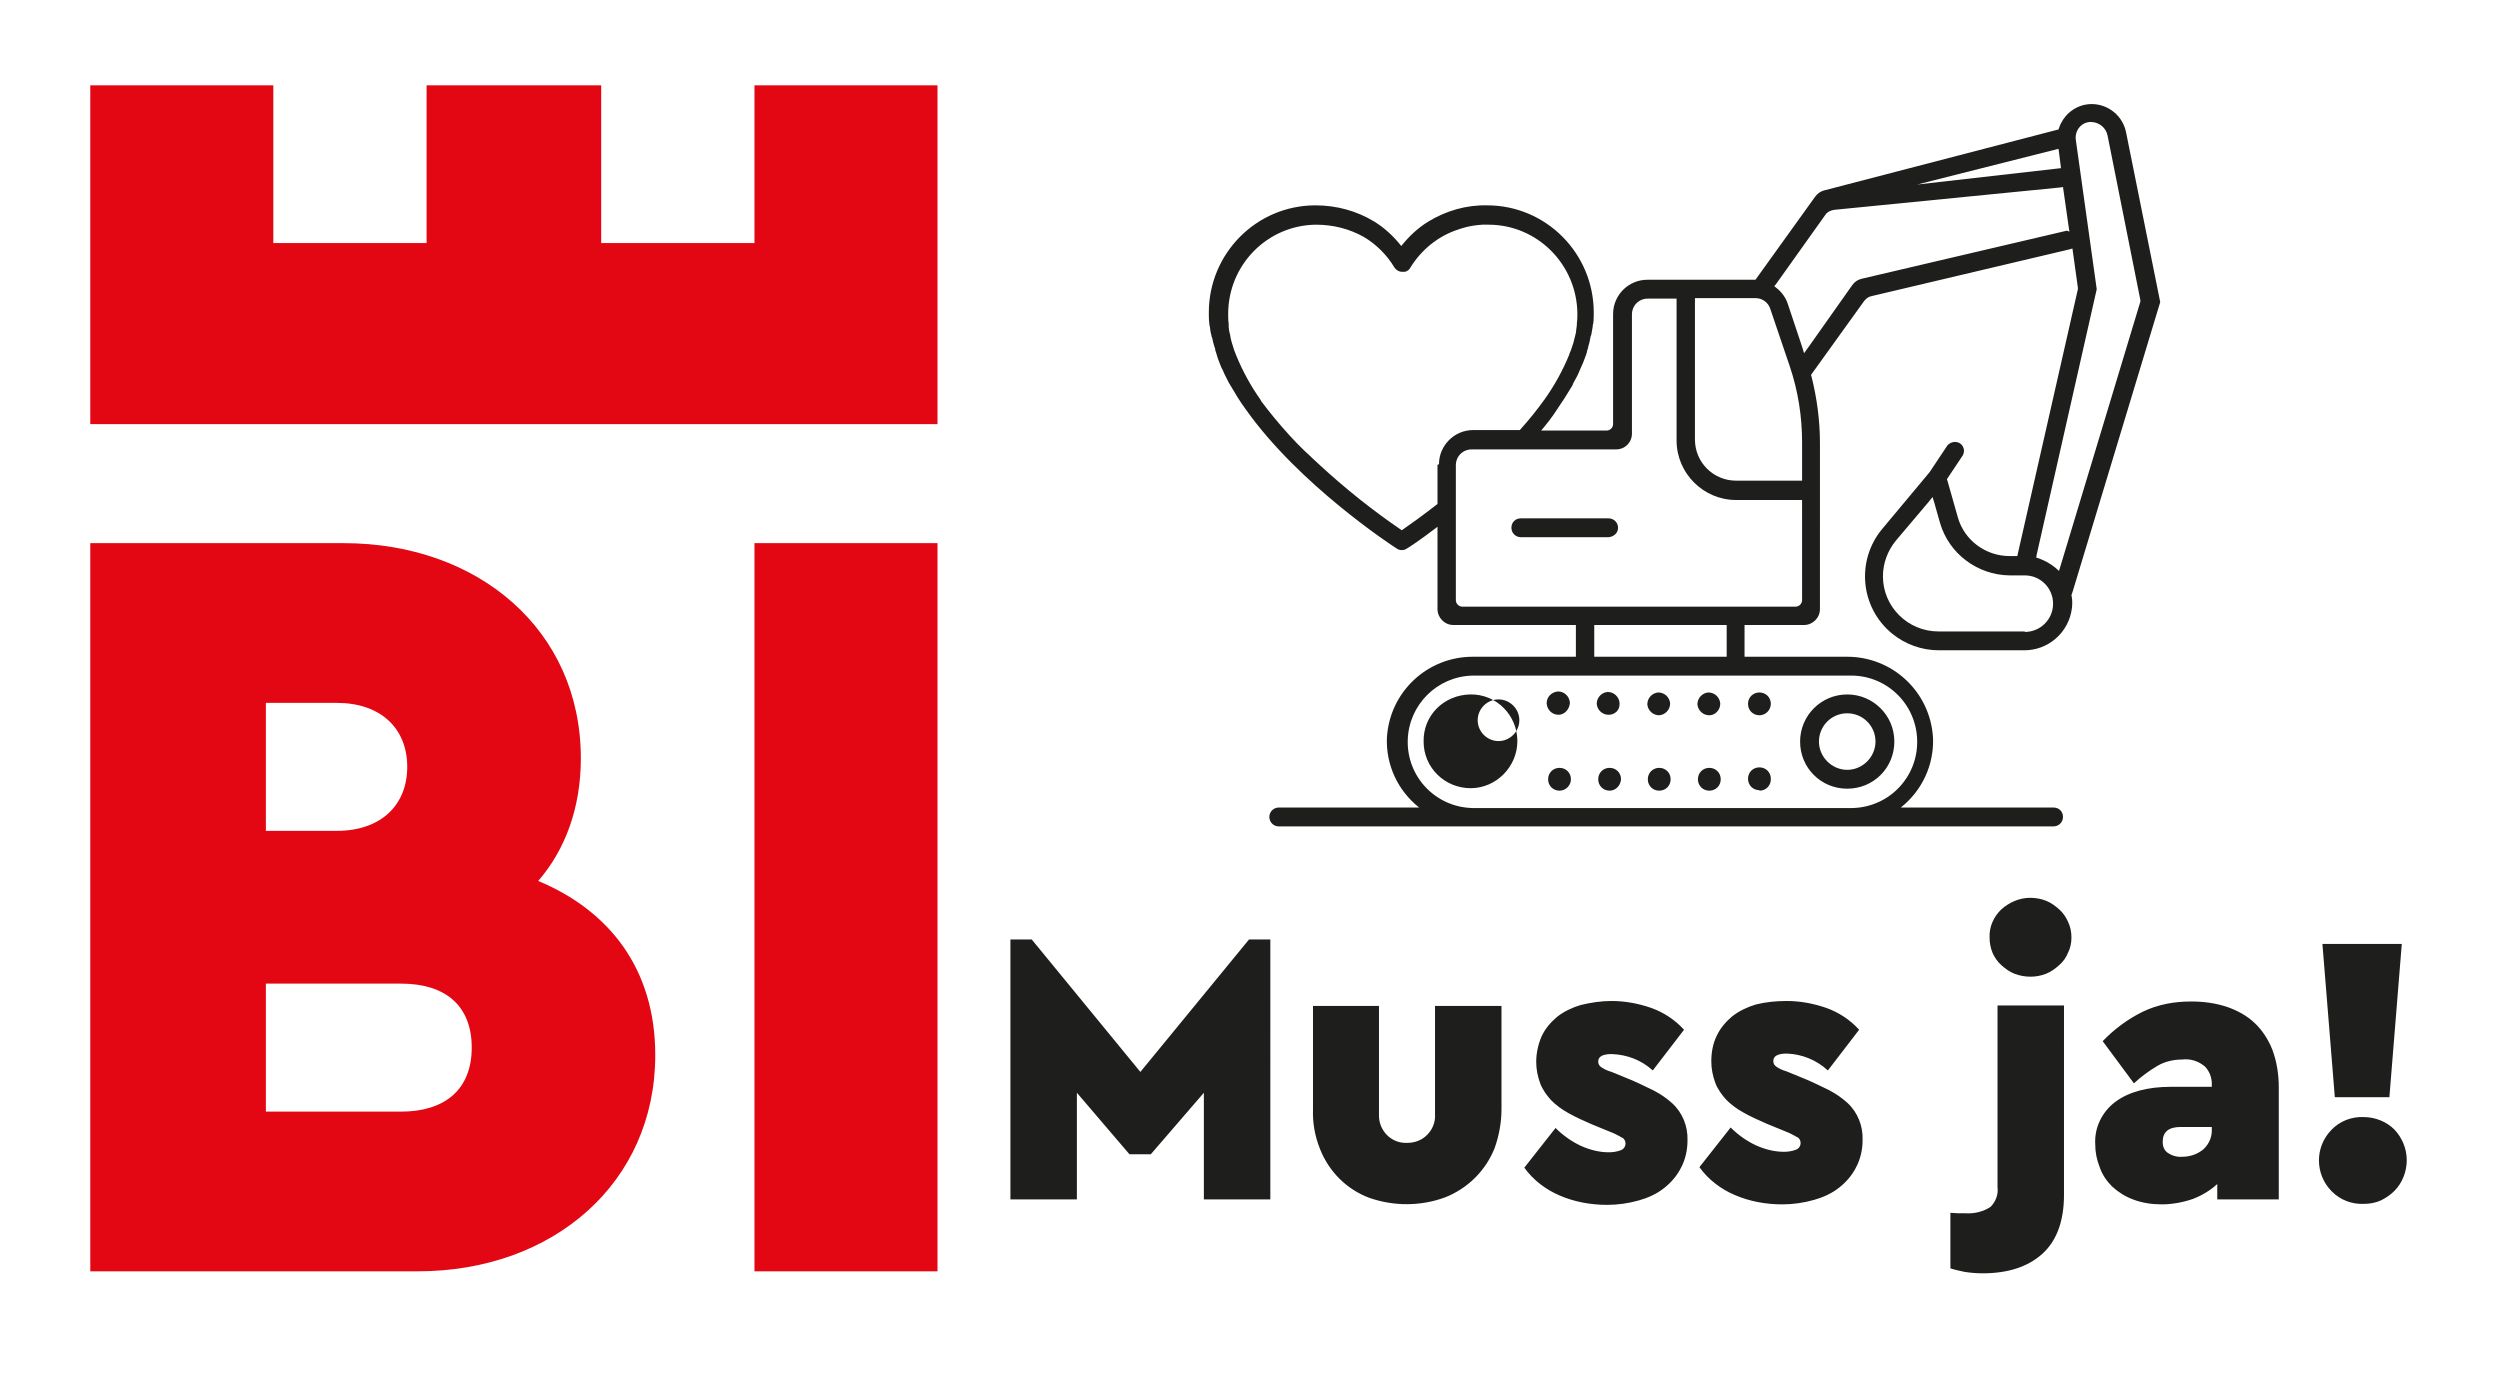 <?xml version="1.0" encoding="utf-8"?>
<!-- Generator: Adobe Illustrator 22.1.0, SVG Export Plug-In . SVG Version: 6.00 Build 0)  -->
<svg version="1.1" id="Ebene_1" xmlns="http://www.w3.org/2000/svg" xmlns:xlink="http://www.w3.org/1999/xlink" x="0px" y="0px"
	 viewBox="0 0 504 278" style="enable-background:new 0 0 504 278;" xml:space="preserve">
<style type="text/css">
	.st0{fill:#E30613;}
	.st1{fill:#1E1E1C;}
</style>
<title>Zeichenfläche 2</title>
<path class="st0" d="M189,17.2h-36.9v31.8h-30.9V17.2H86v31.8H55.1V17.2H18.2v68.3H189V17.2z M95.1,211.2c0-8.7-5.6-12.9-14.2-12.9
	H53.6v25.8h27.3C89.5,224.1,95.1,219.8,95.1,211.2 M53.6,167.5h14.3c8.8,0,14.2-5.1,14.2-12.9s-5.4-12.9-14.2-12.9H53.6V167.5z
	 M132.1,212.7c0,25.8-20.6,43.6-47.9,43.6H18.2V109.5h51.1c27,0,47.8,17.4,47.8,43.4c0,10-3.2,18.5-8.6,24.7
	C122.9,183.6,132.1,195.4,132.1,212.7 M189,256.3h-36.9V109.5H189V256.3z"/>
<g id="Ebene_2_1_">
	<g id="Ebene_1-2">
		<path class="st1" d="M372.4,140c-5.2,0-9.5,4.2-9.5,9.5s4.2,9.5,9.5,9.5s9.5-4.2,9.5-9.5c0,0,0,0,0,0l0,0
			C381.9,144.2,377.6,140,372.4,140 M372.4,143.8c3.2,0,5.7,2.6,5.7,5.7s-2.6,5.7-5.7,5.7s-5.7-2.6-5.7-5.7S369.2,143.8,372.4,143.8
			L372.4,143.8 M305.9,149.4c0-5.2-4.2-9.5-9.5-9.4s-9.5,4.2-9.4,9.5c0,5.2,4.2,9.4,9.5,9.4C301.6,158.9,305.9,154.6,305.9,149.4
			C305.9,149.4,305.9,149.4,305.9,149.4 M302.1,149.4c-2.3,0-4.2-1.9-4.2-4.2c0-2.3,1.9-4.2,4.2-4.2s4.2,1.9,4.2,4.2
			C306.3,147.5,304.4,149.4,302.1,149.4L302.1,149.4 M324.3,108.3h-17.7c-1,0-1.9-0.8-1.9-1.9s0.8-1.9,1.9-1.9c0,0,0,0,0,0h17.7
			c1,0,1.9,0.8,1.9,1.9S325.3,108.2,324.3,108.3C324.3,108.3,324.3,108.3,324.3,108.3 M354.7,144.2c-1.3,0-2.3-1-2.3-2.3
			c0-1.3,1-2.3,2.3-2.3c1.3,0,2.3,1,2.3,2.3C357,143.1,356,144.2,354.7,144.2C354.7,144.2,354.7,144.2,354.7,144.2 M344.6,144.2
			c-1.3,0-2.3-1-2.4-2.2c0-1.3,1-2.3,2.2-2.4c1.3,0,2.3,1,2.4,2.2c0,0,0,0,0,0v0.1C346.8,143.1,345.8,144.2,344.6,144.2
			 M334.5,144.2c-1.3,0-2.3-1-2.4-2.2c0-1.3,1-2.3,2.2-2.4c1.3,0,2.3,1,2.4,2.2c0,0,0,0,0,0l0,0
			C336.7,143.1,335.7,144.1,334.5,144.2C334.4,144.1,334.4,144.1,334.5,144.2L334.5,144.2 M324.3,144.1c-1.3,0-2.3-1-2.4-2.2
			c0-1.3,1-2.3,2.2-2.4c1.3,0,2.3,1,2.4,2.2c0,0,0,0,0,0v0.1C326.6,143.1,325.6,144.1,324.3,144.1
			C324.3,144.1,324.3,144.1,324.3,144.1L324.3,144.1 M314.2,144.1c-1.3,0-2.3-1-2.4-2.3c0-1.3,1-2.3,2.3-2.4c1.3,0,2.3,1,2.4,2.3
			l0,0C316.4,143,315.4,144.1,314.2,144.1C314.1,144.1,314.1,144.1,314.2,144.1L314.2,144.1 M354.7,159.3c-1.3,0-2.3-1-2.3-2.3
			s1-2.3,2.3-2.3c1.3,0,2.3,1,2.3,2.3c0,0,0,0.1,0,0.1c0,1.3-1,2.3-2.3,2.3 M344.6,159.4c-1.3,0-2.3-1-2.3-2.3s1-2.3,2.3-2.3
			s2.3,1,2.3,2.3l0,0C346.9,158.4,345.9,159.4,344.6,159.4 M334.5,159.4c-1.3,0-2.3-1-2.3-2.3s1-2.3,2.3-2.3s2.3,1,2.3,2.3l0,0
			C336.8,158.4,335.8,159.4,334.5,159.4L334.5,159.4 M324.5,159.4c-1.3,0-2.3-1-2.3-2.3c0-1.3,1-2.3,2.3-2.3c1.3,0,2.3,1,2.3,2.3
			c0,0,0,0,0,0C326.7,158.4,325.7,159.4,324.5,159.4L324.5,159.4 M314.4,159.4c-1.3,0-2.3-1-2.3-2.3c0-1.3,1-2.3,2.3-2.3
			c1.3,0,2.3,1,2.3,2.3c0,0,0,0,0,0C316.7,158.4,315.6,159.4,314.4,159.4 M435.5,60.9l-6.9-34.3c-0.8-3.8-4.5-6.2-8.2-5.5
			c-2.5,0.5-4.5,2.3-5.3,4.7l-0.1,0.3l-0.4,0.1l-46.9,12.2c-0.7,0.2-1.3,0.6-1.8,1.3l-12,16.7h-21.8c-3.8,0-6.9,3.1-6.9,6.9l0,0
			v22.2c0,0.7-0.6,1.3-1.3,1.3h-13.2c1.1-1.3,2.2-2.7,3.1-4.1l0,0c1.1-1.6,2.2-3.3,3.2-5l0.2-0.5c0.3-0.6,0.7-1.2,1-1.9l0.3-0.7
			c0.2-0.5,0.5-1.1,0.7-1.6l0.3-0.8c0.2-0.5,0.4-1,0.5-1.6c0.1-0.3,0.2-0.5,0.2-0.8c0.2-0.5,0.3-1.1,0.4-1.6c0-0.2,0.1-0.5,0.2-0.7
			c0.1-0.6,0.2-1.1,0.3-1.7c0-0.2,0-0.4,0.1-0.6c0.1-0.7,0.1-1.5,0.1-2.2c0-11.9-9.6-21.6-21.5-21.6c-4.2-0.1-8.3,1.1-11.9,3.3
			c-2.1,1.3-3.9,3-5.4,4.9c-1.5-1.9-3.3-3.6-5.4-4.9c-3.6-2.2-7.7-3.3-11.9-3.3c-11.9,0-21.5,9.7-21.5,21.6c0,0.7,0,1.5,0.1,2.2
			c0,0.2,0,0.4,0.1,0.6c0.1,0.6,0.1,1.1,0.3,1.7c0,0.2,0.1,0.5,0.2,0.7c0.1,0.5,0.2,1,0.4,1.6c0.1,0.3,0.2,0.5,0.2,0.8
			c0.2,0.5,0.3,1,0.5,1.6c0.1,0.3,0.2,0.5,0.3,0.8c0.2,0.5,0.4,1.1,0.7,1.6l0.3,0.7c0.3,0.6,0.6,1.2,0.9,1.8l0.3,0.5
			c1,1.7,2,3.4,3.2,5l0,0c10.7,15.1,29.3,27.3,30.4,28c0.3,0.2,0.6,0.3,1,0.3l0,0c0.4,0,0.7-0.1,1-0.3c0.4-0.2,2.8-1.8,6.2-4.4v16.6
			c0,1.7,1.4,3.2,3.2,3.2h24.7v6.4h-20.6c-9.3-0.1-17,7.1-17.5,16.4c-0.2,5.4,2.2,10.6,6.5,14h-28.3c-1,0-1.9,0.8-1.9,1.9
			c0,1,0.8,1.9,1.9,1.9h156.2c1,0,1.9-0.8,1.9-1.9s-0.8-1.9-1.9-1.9c0,0,0,0,0,0h-30.8c4.3-3.4,6.7-8.6,6.5-14
			c-0.5-9.3-8.2-16.5-17.5-16.4h-20.5V126h12c1.7,0,3.2-1.4,3.2-3.2V89.3c0-4.5-0.6-9-1.7-13.4l-0.1-0.3l0.2-0.3l10.5-14.6
			c0.4-0.5,0.9-0.9,1.5-1l39.8-9.4l0.7-0.2l0.1,0.7l1,7.2v0.3l-12.1,53.3l-0.1,0.5h-1.6c-4.8,0-9.1-3.2-10.4-7.8l-2.1-7.4l-0.1-0.3
			l0.2-0.3l3-4.5c0.5-0.9,0.2-2-0.7-2.5c-0.8-0.4-1.8-0.2-2.4,0.5l-3.6,5.4l0,0l-9.6,11.5c-5.2,6.3-4.4,15.7,2,21
			c2.7,2.2,6,3.4,9.5,3.4h17c5,0.1,9.2-3.6,9.8-8.5c0.1-0.9,0.1-1.8-0.1-2.6l0.3-0.9L435.5,60.9z M415,30l0.5,3.9l-29,3.3L415,30z
			 M289.8,93.7v7.9c-3.2,2.5-5.9,4.4-7.2,5.3c-5.9-4-11.5-8.5-16.7-13.3l0,0l-1.4-1.3l-0.3-0.3l-1.3-1.2l-0.6-0.6l-0.9-0.9
			c-0.5-0.5-1-1.1-1.5-1.6l0,0c-2-2.2-3.9-4.5-5.7-6.9v-0.1c-2-2.8-3.7-5.9-5-9.1l0,0c-0.3-0.7-0.5-1.3-0.7-2l-0.1-0.3
			c-0.2-0.6-0.3-1.1-0.4-1.7c0-0.1,0-0.3-0.1-0.4c-0.1-0.5-0.2-1-0.2-1.6v-0.4c-0.1-0.6-0.1-1.3-0.1-1.9c0-9.9,7.9-17.9,17.7-18
			c3.4,0,6.7,0.8,9.7,2.5c2.5,1.5,4.6,3.6,6.1,6.1c0.3,0.5,0.9,0.9,1.6,0.9h0.5c0.5-0.1,0.9-0.4,1.1-0.8c2.2-3.6,5.6-6.4,9.6-7.7
			l0.9-0.3c1.3-0.4,2.6-0.6,4-0.7h1.3c9.8,0,17.8,8,17.9,17.9c0,0.6,0,1.3-0.1,1.9v0.4c-0.1,0.5-0.1,1-0.2,1.6
			c0,0.1-0.1,0.3-0.1,0.4c-0.1,0.5-0.3,1.1-0.4,1.6l-0.1,0.3c-0.2,0.6-0.4,1.3-0.7,1.9v0.1c-1.3,3.2-3,6.3-5,9.1l0,0
			c-1.5,2.1-3.2,4.2-5,6.2h-9.4c-3.8,0-6.9,3.1-6.9,6.9L289.8,93.7z M372.8,136.2c7.4-0.2,13.5,5.6,13.7,13
			c0.2,7.4-5.6,13.5-13,13.7c-0.2,0-0.5,0-0.7,0h-76c-7.4-0.2-13.2-6.3-13-13.7c0.2-7.1,5.9-12.8,13-13H372.8z M321.4,132.4V126
			h26.7v6.4L321.4,132.4L321.4,132.4z M363.3,121c0,0.7-0.6,1.3-1.3,1.3h-67.2c-0.7,0-1.3-0.6-1.3-1.3l0,0V93.8
			c0-1.8,1.4-3.2,3.2-3.2l0,0h29.1c1.8,0,3.2-1.4,3.2-3.2c0,0,0,0,0,0l0,0v-24c0-1.8,1.4-3.2,3.2-3.2c0,0,0,0,0,0h5.8v28.6
			c0,6.6,5.4,12,12,12h13.3L363.3,121z M363.3,96.9h-13.3c-4.6,0-8.3-3.7-8.3-8.3V60.1h12.2c1.4,0,2.6,0.9,3,2.2l3.9,11.5
			c1.7,5,2.5,10.2,2.5,15.4L363.3,96.9z M416.7,46.5l-41.4,9.7c-0.8,0.2-1.4,0.6-1.9,1.3l-8.9,12.6l-0.8,1.1l-0.4-1.3l-2.9-8.7
			c-0.4-1.2-1.2-2.3-2.2-3.1l-0.5-0.4l0.4-0.5l9.9-13.9c0.4-0.6,1.1-0.9,1.8-1l45.5-4.5l0.6-0.1l0.1,0.7l1.1,7.7l0.1,0.6L416.7,46.5
			z M408.2,127.3h-17.4c-6.2,0-11.2-5-11.2-11.1c0-2.6,0.9-5.1,2.6-7.2l6.6-7.8l0.8-1l0.4,1.3l1.1,3.9c1.8,6.2,7.5,10.5,14,10.6h3.1
			c3.2,0,5.7,2.6,5.7,5.7c0,3.2-2.6,5.7-5.7,5.7c0,0,0,0,0,0L408.2,127.3z M415.4,114.1l-0.3,1l-0.8-0.7c-1-0.8-2.1-1.4-3.2-1.8
			l-0.6-0.2l0.1-0.6l12.1-53.5l-4.2-30c-0.3-1.8,0.9-3.5,2.7-3.7c0,0,0,0,0,0c0.2,0,0.3,0,0.5,0c1.6,0.1,2.9,1.2,3.2,2.8l6.6,33.1
			v0.3L415.4,114.1z M256.1,241.8h-13.4v-21.5L232,232.7h-4.3l-10.6-12.4v21.5h-13.4v-52.4h4.3l21.9,26.7l21.9-26.7h4.3L256.1,241.8
			z M302.7,223.6c0,2.7-0.5,5.4-1.4,7.9c-1.8,4.5-5.4,8.1-10,9.9c-4.9,1.8-10.3,1.8-15.2,0.1c-4.6-1.7-8.2-5.3-10-9.9
			c-1-2.5-1.5-5.2-1.4-7.9v-20.9H278v21.9c-0.1,3,2.2,5.6,5.2,5.7h0.5c1.5,0,2.9-0.5,4-1.6c1.1-1.1,1.7-2.6,1.6-4.1v-21.9h13.4
			L302.7,223.6z M324.9,201.8c2.7,0,5.4,0.5,8,1.4c2.5,0.9,4.8,2.4,6.6,4.4l-6.3,8.2c-2.3-2.1-5.2-3.2-8.3-3.3
			c-1.8,0-2.7,0.5-2.7,1.5c0,0.5,0.2,0.9,0.7,1.2c0.6,0.4,1.3,0.7,2,0.9l3.9,1.6c1.7,0.7,3.2,1.5,4.7,2.2c1.3,0.7,2.5,1.5,3.6,2.5
			c2.1,1.9,3.2,4.7,3.1,7.5c0,1.9-0.4,3.8-1.3,5.5c-0.8,1.6-2,3-3.4,4.1c-1.5,1.2-3.3,2-5.1,2.5c-2.1,0.6-4.3,0.9-6.4,0.9
			c-3.3,0-6.6-0.6-9.6-1.9c-2.8-1.2-5.3-3.1-7.1-5.6l6.3-8c1.5,1.5,3.2,2.7,5.1,3.6c1.8,0.8,3.7,1.3,5.6,1.3c0.8,0,1.6-0.1,2.4-0.4
			c0.6-0.2,1-0.7,1-1.4c0-0.4-0.2-0.9-0.6-1.1c-0.5-0.3-1.1-0.6-1.7-0.9l-4.4-1.8c-1.6-0.7-3.2-1.4-4.8-2.3
			c-1.3-0.7-2.5-1.6-3.5-2.6c-0.9-1-1.7-2.1-2.2-3.4c-0.5-1.4-0.8-2.8-0.8-4.3c0-1.8,0.4-3.6,1.1-5.2c0.7-1.5,1.8-2.8,3.1-3.9
			c1.4-1.1,3.1-1.9,4.8-2.4C320.8,202.1,322.8,201.8,324.9,201.8L324.9,201.8z M360.2,201.8c2.7,0,5.4,0.5,8,1.4
			c2.5,0.9,4.8,2.4,6.6,4.4l-6.3,8.2c-2.3-2.1-5.2-3.3-8.3-3.4c-1.8,0-2.7,0.5-2.7,1.5c0,0.5,0.2,0.9,0.7,1.2c0.6,0.4,1.3,0.7,2,0.9
			l3.9,1.6c1.7,0.7,3.2,1.5,4.7,2.2c1.3,0.7,2.5,1.5,3.6,2.5c2.1,1.9,3.2,4.7,3.1,7.5c0,1.9-0.4,3.8-1.3,5.5c-0.8,1.6-2,3-3.4,4.1
			c-1.5,1.2-3.3,2-5.1,2.5c-2.1,0.6-4.3,0.9-6.4,0.9c-3.3,0-6.6-0.6-9.6-1.9c-2.8-1.2-5.3-3.1-7.1-5.6l6.3-8
			c1.5,1.5,3.2,2.7,5.1,3.6c1.8,0.8,3.7,1.3,5.6,1.3c0.8,0,1.6-0.1,2.4-0.4c0.6-0.2,1-0.7,1-1.4c0-0.4-0.2-0.9-0.6-1.1
			c-0.5-0.3-1.1-0.6-1.7-0.9l-4.4-1.8c-1.6-0.7-3.2-1.4-4.8-2.3c-1.3-0.7-2.5-1.6-3.5-2.6c-0.9-1-1.7-2.1-2.2-3.4
			c-0.5-1.4-0.8-2.8-0.8-4.3c0-1.8,0.3-3.6,1.1-5.2c0.7-1.5,1.8-2.8,3.1-3.9c1.4-1.1,3.1-1.9,4.8-2.4
			C356,202,358.1,201.8,360.2,201.8L360.2,201.8z M416.1,240.9c0,5.3-1.5,9.3-4.4,11.9s-6.9,3.9-12,3.9c-1.2,0-2.5-0.1-3.7-0.3
			c-0.9-0.2-1.9-0.4-2.8-0.7v-11.2l1.6,0.1h1.5c1.7,0.1,3.5-0.3,5-1.3c1-1,1.6-2.5,1.4-3.9v-36.7h13.4L416.1,240.9z M409.3,181
			c1.1,0,2.2,0.2,3.2,0.6c1,0.4,1.8,1,2.6,1.7c0.8,0.7,1.4,1.6,1.8,2.5c0.5,1,0.7,2.1,0.7,3.2c0,1.1-0.2,2.1-0.7,3.1
			c-0.4,1-1,1.8-1.8,2.5c-0.8,0.7-1.6,1.3-2.6,1.7c-2,0.8-4.3,0.8-6.4,0c-1-0.4-1.8-1-2.6-1.7c-0.8-0.7-1.4-1.6-1.8-2.5
			c-0.4-1-0.6-2-0.6-3.1c-0.1-2.1,0.8-4.2,2.4-5.7C405.1,181.9,407.1,181,409.3,181L409.3,181z M441.7,201.9c2.5,0,4.9,0.3,7.3,1.1
			c2,0.7,3.9,1.7,5.5,3.2c1.6,1.5,2.8,3.4,3.6,5.4c0.9,2.4,1.3,5,1.3,7.6v22.6H447v-3.1c-1.4,1.3-3.1,2.3-4.9,3
			c-2,0.7-4.2,1.1-6.3,1.1c-2,0-4-0.3-5.8-1c-1.6-0.6-3-1.5-4.2-2.6c-1.1-1.1-2-2.4-2.5-3.9c-0.6-1.5-0.9-3-0.9-4.6
			c-0.2-3.4,1.4-6.6,4.1-8.6c2.7-2,6.5-3,11.2-3h8.2v-0.6c0-1.3-0.5-2.6-1.4-3.5c-1.3-1.1-2.9-1.6-4.6-1.4c-1.7,0-3.5,0.4-5,1.3
			c-1.7,1-3.3,2.2-4.7,3.5l-6.3-8.5c2.3-2.4,5-4.4,8-5.9C435,202.5,438.3,201.9,441.7,201.9L441.7,201.9z M440,233.2
			c1.5,0,3-0.5,4.2-1.5c1.2-1.1,1.8-2.6,1.7-4.2v-0.3h-6.3c-2.4,0-3.6,1-3.6,3c0,0.9,0.3,1.7,1,2.2C437.9,233,438.9,233.3,440,233.2
			L440,233.2z M476.5,225.2c2.3,0,4.6,0.9,6.2,2.5c1.6,1.7,2.5,3.9,2.5,6.2c0,2.3-0.9,4.6-2.5,6.2c-0.8,0.8-1.7,1.4-2.7,1.9
			c-1.1,0.5-2.3,0.7-3.5,0.7c-2.4,0.1-4.7-0.8-6.4-2.5c-3.4-3.4-3.5-8.9-0.1-12.4C471.7,226,474.1,225.1,476.5,225.2L476.5,225.2z
			 M481.7,221.2h-11l-2.5-30.9h16L481.7,221.2z"/>
	</g>
</g>
</svg>
